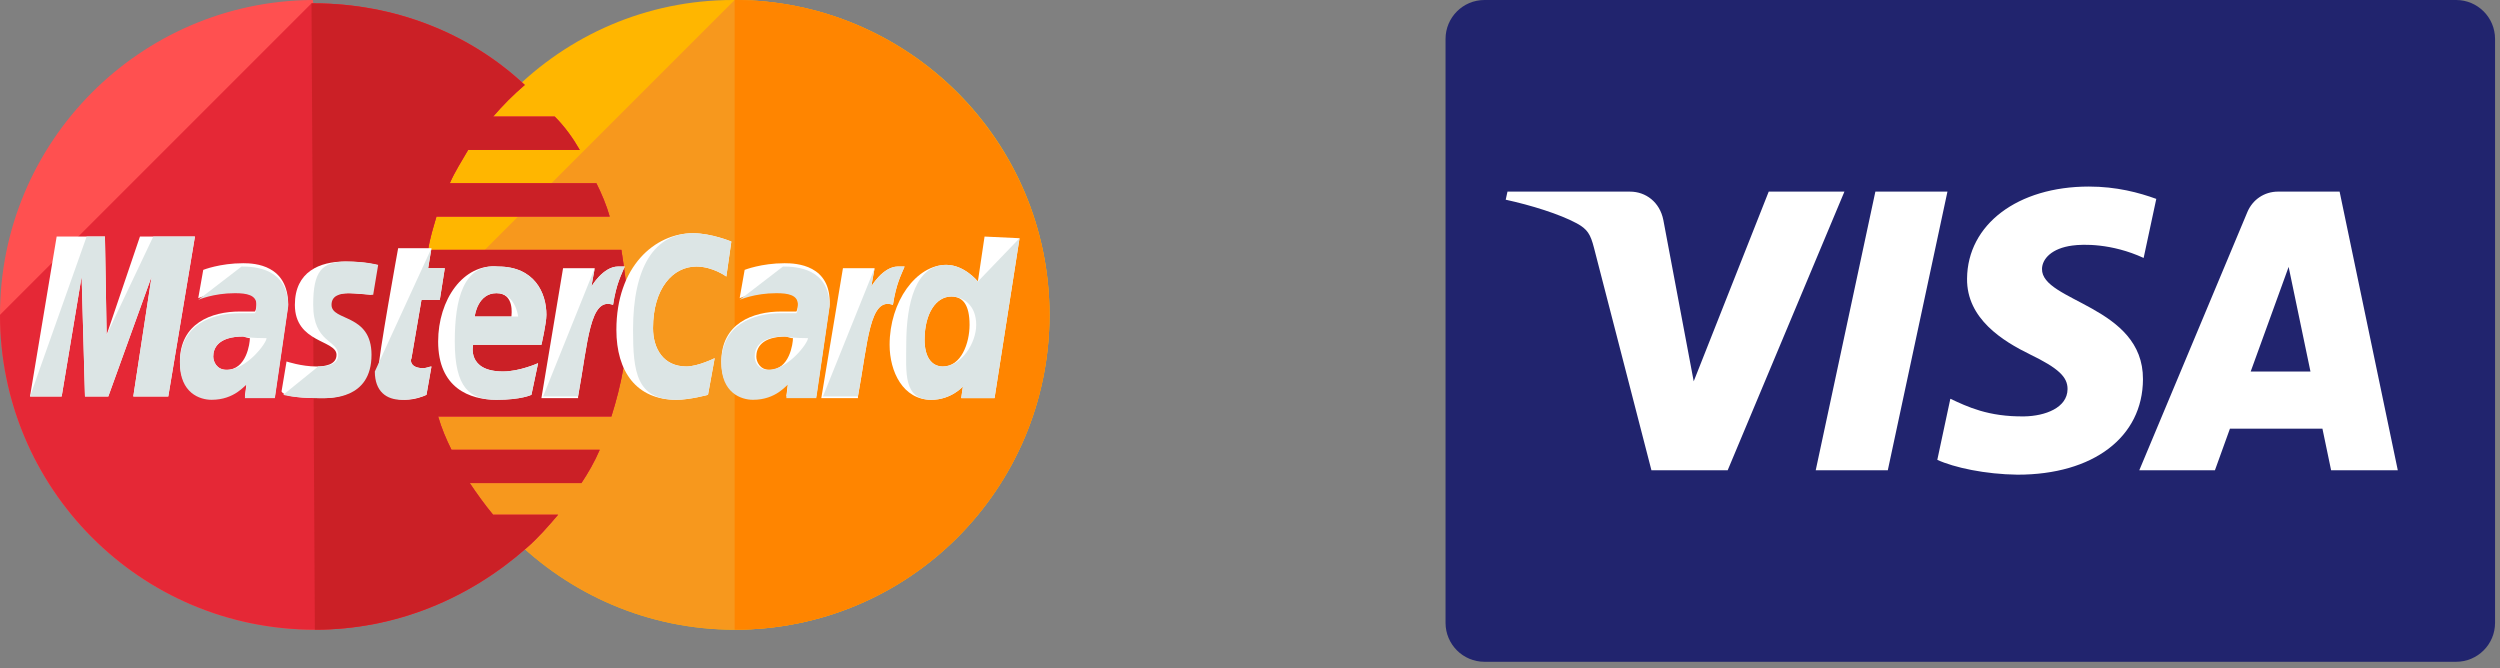 <svg width="101" height="27" viewBox="0 0 101 27" fill="none" xmlns="http://www.w3.org/2000/svg">
<rect x="0" y="0" width="101" height="27" fill="#808080" stroke="none"/>
<path d="M42.4 12.72C42.4 19.719 36.747 25.44 29.68 25.44C22.681 25.44 16.96 19.719 16.96 12.72C16.96 5.721 22.613 2.86102e-06 29.613 2.86102e-06C36.747 2.86102e-06 42.4 5.721 42.4 12.72Z" fill="#FFB600"/>
<path d="M29.68 2.86102e-06C36.679 2.86102e-06 42.4 5.721 42.4 12.72C42.4 19.719 36.747 25.44 29.68 25.44C22.681 25.44 16.96 19.719 16.96 12.72" fill="#F7981D"/>
<path d="M29.68 2.86102e-06C36.679 2.86102e-06 42.4 5.721 42.4 12.72C42.4 19.719 36.746 25.44 29.68 25.44" fill="#FF8500"/>
<path d="M12.585 0C5.653 0.067 0 5.721 0 12.72C0 19.719 5.653 25.44 12.72 25.44C16.018 25.44 18.979 24.161 21.267 22.142C21.738 21.738 22.142 21.267 22.546 20.796H19.921C19.585 20.392 19.248 19.921 18.979 19.517H23.488C23.758 19.114 24.027 18.642 24.229 18.171H18.239C18.037 17.768 17.835 17.297 17.7 16.825H24.7C25.104 15.547 25.373 14.201 25.373 12.787C25.373 11.845 25.238 10.97 25.104 10.095H17.297C17.364 9.624 17.498 9.22 17.633 8.749H24.632C24.498 8.278 24.296 7.807 24.094 7.403H18.171C18.373 6.932 18.642 6.528 18.912 6.057H23.421C23.152 5.586 22.815 5.115 22.411 4.711H19.921C20.325 4.24 20.729 3.836 21.2 3.432C18.979 1.346 15.95 0.135 12.653 0.135C12.653 -1.30373e-07 12.653 0 12.585 0Z" fill="#FF5050"/>
<path d="M0 12.72C0 19.719 5.653 25.44 12.72 25.44C16.018 25.44 18.979 24.161 21.267 22.142C21.738 21.738 22.142 21.267 22.546 20.796H19.921C19.585 20.392 19.248 19.921 18.979 19.517H23.488C23.758 19.114 24.027 18.642 24.229 18.171H18.239C18.037 17.768 17.835 17.297 17.7 16.825H24.7C25.104 15.547 25.373 14.201 25.373 12.787C25.373 11.845 25.238 10.97 25.104 10.095H17.297C17.364 9.624 17.498 9.22 17.633 8.749H24.632C24.498 8.278 24.296 7.807 24.094 7.403H18.171C18.373 6.932 18.642 6.528 18.912 6.057H23.421C23.152 5.586 22.815 5.115 22.411 4.711H19.921C20.325 4.24 20.729 3.836 21.2 3.432C18.979 1.346 15.95 0.135 12.653 0.135H12.585" fill="#E52836"/>
<path d="M12.72 25.44C16.018 25.44 18.979 24.161 21.267 22.142C21.738 21.738 22.142 21.267 22.546 20.796H19.921C19.585 20.392 19.248 19.921 18.979 19.517H23.488C23.758 19.114 24.027 18.642 24.229 18.171H18.239C18.037 17.768 17.835 17.297 17.7 16.825H24.7C25.104 15.547 25.373 14.201 25.373 12.787C25.373 11.845 25.238 10.97 25.104 10.095H17.297C17.364 9.624 17.498 9.22 17.633 8.749H24.632C24.498 8.278 24.296 7.807 24.094 7.403H18.172C18.373 6.932 18.643 6.528 18.912 6.057H23.421C23.152 5.586 22.815 5.115 22.412 4.711H19.921C20.325 4.24 20.729 3.836 21.2 3.432C18.979 1.346 15.95 0.135 12.653 0.135H12.585" fill="#CB2026"/>
<path d="M17.23 15.95L17.431 14.806C17.364 14.806 17.23 14.874 17.095 14.874C16.624 14.874 16.557 14.604 16.624 14.47L17.028 12.114H17.768L17.97 10.835H17.297L17.431 10.028H16.085C16.085 10.028 15.278 14.47 15.278 15.008C15.278 15.816 15.749 16.152 16.355 16.152C16.759 16.152 17.095 16.018 17.23 15.95Z" fill="white"/>
<path d="M17.701 13.797C17.701 15.681 18.979 16.152 20.056 16.152C21.066 16.152 21.47 15.95 21.47 15.95L21.739 14.672C21.739 14.672 20.998 15.008 20.325 15.008C18.845 15.008 19.114 13.931 19.114 13.931H21.873C21.873 13.931 22.075 13.056 22.075 12.72C22.075 11.845 21.604 10.768 20.123 10.768C18.71 10.634 17.701 12.114 17.701 13.797ZM20.056 11.845C20.797 11.845 20.662 12.72 20.662 12.787H19.181C19.181 12.72 19.316 11.845 20.056 11.845Z" fill="white"/>
<path d="M28.603 15.951L28.873 14.47C28.873 14.47 28.2 14.806 27.729 14.806C26.786 14.806 26.383 14.066 26.383 13.258C26.383 11.643 27.19 10.768 28.132 10.768C28.805 10.768 29.344 11.172 29.344 11.172L29.546 9.759C29.546 9.759 28.738 9.422 27.998 9.422C26.45 9.422 24.902 10.768 24.902 13.326C24.902 15.008 25.709 16.152 27.325 16.152C27.863 16.152 28.603 15.951 28.603 15.951Z" fill="white"/>
<path d="M9.826 10.634C8.884 10.634 8.211 10.903 8.211 10.903L8.009 12.047C8.009 12.047 8.615 11.778 9.49 11.778C9.961 11.778 10.364 11.845 10.364 12.249C10.364 12.518 10.297 12.585 10.297 12.585C10.297 12.585 9.893 12.585 9.691 12.585C8.547 12.585 7.269 13.056 7.269 14.604C7.269 15.816 8.076 16.085 8.547 16.085C9.49 16.085 9.893 15.479 9.961 15.479L9.893 16.018H11.105L11.643 12.316C11.643 10.701 10.297 10.634 9.826 10.634ZM10.095 13.662C10.095 13.864 9.961 14.941 9.153 14.941C8.749 14.941 8.615 14.604 8.615 14.402C8.615 14.066 8.816 13.595 9.826 13.595C10.028 13.662 10.095 13.662 10.095 13.662Z" fill="white"/>
<path d="M12.922 16.085C13.259 16.085 14.941 16.152 14.941 14.335C14.941 12.653 13.326 12.989 13.326 12.316C13.326 11.98 13.595 11.845 14.067 11.845C14.268 11.845 15.009 11.912 15.009 11.912L15.211 10.701C15.211 10.701 14.74 10.566 13.932 10.566C12.922 10.566 11.913 10.97 11.913 12.316C11.913 13.864 13.595 13.729 13.595 14.335C13.595 14.739 13.124 14.806 12.788 14.806C12.182 14.806 11.576 14.604 11.576 14.604L11.374 15.816C11.442 15.95 11.778 16.085 12.922 16.085Z" fill="white"/>
<path d="M39.776 9.557L39.506 11.374C39.506 11.374 38.968 10.701 38.228 10.701C37.016 10.701 35.94 12.182 35.94 13.931C35.94 15.008 36.478 16.152 37.622 16.152C38.43 16.152 38.901 15.614 38.901 15.614L38.833 16.085H40.179L41.189 9.624L39.776 9.557ZM39.17 13.124C39.17 13.864 38.833 14.806 38.093 14.806C37.622 14.806 37.353 14.403 37.353 13.73C37.353 12.653 37.824 11.98 38.43 11.98C38.901 11.98 39.17 12.316 39.17 13.124Z" fill="white"/>
<path d="M2.491 16.018L3.298 11.172L3.433 16.018H4.375L6.125 11.172L5.385 16.018H6.798L7.875 9.557H5.654L4.308 13.528L4.24 9.557H2.289L1.212 16.018H2.491Z" fill="white"/>
<path d="M23.354 16.018C23.758 13.797 23.825 11.98 24.767 12.316C24.902 11.441 25.104 11.105 25.238 10.768C25.238 10.768 25.171 10.768 24.969 10.768C24.363 10.768 23.892 11.576 23.892 11.576L24.027 10.835H22.748L21.873 16.085H23.354V16.018Z" fill="white"/>
<path d="M31.7 10.634C30.757 10.634 30.084 10.903 30.084 10.903L29.882 12.047C29.882 12.047 30.488 11.778 31.363 11.778C31.834 11.778 32.238 11.845 32.238 12.249C32.238 12.518 32.171 12.585 32.171 12.585C32.171 12.585 31.767 12.585 31.565 12.585C30.421 12.585 29.142 13.056 29.142 14.604C29.142 15.816 29.95 16.085 30.421 16.085C31.363 16.085 31.767 15.479 31.834 15.479L31.767 16.018H32.978L33.517 12.316C33.584 10.701 32.171 10.634 31.7 10.634ZM32.036 13.662C32.036 13.864 31.901 14.941 31.094 14.941C30.69 14.941 30.555 14.604 30.555 14.402C30.555 14.066 30.757 13.595 31.767 13.595C31.969 13.662 31.969 13.662 32.036 13.662Z" fill="white"/>
<path d="M34.661 16.018C35.065 13.797 35.132 11.98 36.074 12.316C36.209 11.441 36.411 11.105 36.545 10.768C36.545 10.768 36.478 10.768 36.276 10.768C35.67 10.768 35.199 11.576 35.199 11.576L35.334 10.835H34.055L33.18 16.085H34.661V16.018Z" fill="white"/>
<path d="M15.143 15.008C15.143 15.816 15.614 16.152 16.22 16.152C16.691 16.152 17.095 16.018 17.229 15.95L17.431 14.806C17.364 14.806 17.229 14.874 17.095 14.874C16.624 14.874 16.556 14.604 16.624 14.47L17.027 12.114H17.768L17.97 10.835H17.297L17.431 10.028" fill="#DCE5E5"/>
<path d="M18.373 13.797C18.373 15.681 18.979 16.152 20.056 16.152C21.066 16.152 21.469 15.95 21.469 15.95L21.739 14.672C21.739 14.672 20.998 15.008 20.325 15.008C18.845 15.008 19.114 13.931 19.114 13.931H21.873C21.873 13.931 22.075 13.056 22.075 12.72C22.075 11.845 21.604 10.768 20.123 10.768C18.71 10.634 18.373 12.114 18.373 13.797ZM20.056 11.845C20.796 11.845 20.931 12.72 20.931 12.787H19.181C19.181 12.72 19.316 11.845 20.056 11.845Z" fill="#DCE5E5"/>
<path d="M28.603 15.951L28.872 14.47C28.872 14.47 28.2 14.806 27.728 14.806C26.786 14.806 26.382 14.066 26.382 13.258C26.382 11.643 27.19 10.768 28.132 10.768C28.805 10.768 29.344 11.172 29.344 11.172L29.546 9.759C29.546 9.759 28.738 9.422 27.998 9.422C26.45 9.422 25.575 10.768 25.575 13.326C25.575 15.008 25.709 16.152 27.325 16.152C27.863 16.152 28.603 15.951 28.603 15.951Z" fill="#DCE5E5"/>
<path d="M8.009 12.114C8.009 12.114 8.615 11.845 9.49 11.845C9.961 11.845 10.364 11.912 10.364 12.316C10.364 12.585 10.297 12.653 10.297 12.653C10.297 12.653 9.893 12.653 9.691 12.653C8.547 12.653 7.269 13.124 7.269 14.672C7.269 15.883 8.076 16.152 8.547 16.152C9.49 16.152 9.893 15.547 9.961 15.547L9.893 16.085H11.105L11.643 12.383C11.643 10.835 10.297 10.768 9.759 10.768M10.768 13.662C10.768 13.864 9.961 14.941 9.153 14.941C8.749 14.941 8.615 14.604 8.615 14.402C8.615 14.066 8.816 13.595 9.826 13.595C10.028 13.662 10.768 13.662 10.768 13.662Z" fill="#DCE5E5"/>
<path d="M11.442 15.95C11.442 15.95 11.846 16.085 12.99 16.085C13.326 16.085 15.009 16.152 15.009 14.335C15.009 12.653 13.394 12.989 13.394 12.316C13.394 11.98 13.663 11.845 14.134 11.845C14.336 11.845 15.076 11.912 15.076 11.912L15.278 10.701C15.278 10.701 14.807 10.566 13.999 10.566C12.99 10.566 12.653 10.97 12.653 12.316C12.653 13.864 13.663 13.729 13.663 14.335C13.663 14.739 13.192 14.806 12.855 14.806" fill="#DCE5E5"/>
<path d="M39.506 11.374C39.506 11.374 38.968 10.701 38.227 10.701C37.016 10.701 36.612 12.182 36.612 13.931C36.612 15.008 36.478 16.152 37.622 16.152C38.429 16.152 38.901 15.614 38.901 15.614L38.833 16.085H40.179L41.189 9.624M39.439 13.124C39.439 13.864 38.833 14.806 38.093 14.806C37.622 14.806 37.353 14.403 37.353 13.73C37.353 12.653 37.824 11.98 38.429 11.98C38.901 11.98 39.439 12.316 39.439 13.124Z" fill="#DCE5E5"/>
<path d="M2.491 16.018L3.298 11.172L3.433 16.018H4.375L6.125 11.172L5.385 16.018H6.798L7.875 9.557H6.192L4.308 13.528L4.24 9.557H3.5L1.212 16.018H2.491Z" fill="#DCE5E5"/>
<path d="M21.941 16.018H23.354C23.758 13.797 23.825 11.98 24.768 12.316C24.902 11.441 25.104 11.105 25.239 10.768C25.239 10.768 25.171 10.768 24.97 10.768C24.364 10.768 23.893 11.576 23.893 11.576L24.027 10.835" fill="#DCE5E5"/>
<path d="M29.882 12.114C29.882 12.114 30.488 11.845 31.363 11.845C31.834 11.845 32.238 11.912 32.238 12.316C32.238 12.585 32.171 12.653 32.171 12.653C32.171 12.653 31.767 12.653 31.565 12.653C30.421 12.653 29.142 13.124 29.142 14.672C29.142 15.883 29.95 16.152 30.421 16.152C31.363 16.152 31.767 15.547 31.834 15.547L31.767 16.085H32.978L33.517 12.383C33.517 10.835 32.171 10.768 31.632 10.768M32.642 13.662C32.642 13.864 31.834 14.941 31.026 14.941C30.623 14.941 30.488 14.604 30.488 14.402C30.488 14.066 30.69 13.595 31.7 13.595C31.969 13.662 32.642 13.662 32.642 13.662Z" fill="#DCE5E5"/>
<path d="M33.247 16.018H34.66C35.064 13.797 35.132 11.98 36.074 12.316C36.208 11.441 36.41 11.105 36.545 10.768C36.545 10.768 36.477 10.768 36.276 10.768C35.67 10.768 35.199 11.576 35.199 11.576L35.333 10.835" fill="#DCE5E5"/>
<path d="M100.8 25.163C100.8 26.032 100.096 26.736 99.227 26.736H59.972C59.104 26.736 58.4 26.032 58.4 25.163V1.573C58.4 0.704 59.104 0 59.972 0H99.227C100.096 0 100.8 0.704 100.8 1.573V25.163H100.8Z" fill="#21246E"/>
<path d="M74.515 7.741L69.798 18.999H66.718L64.398 10.016C64.256 9.462 64.133 9.26 63.705 9.025C63.004 8.646 61.85 8.29 60.831 8.068L60.902 7.742H65.856C66.488 7.742 67.056 8.163 67.199 8.889L68.426 15.405L71.456 7.742H74.515V7.741ZM86.576 15.322C86.59 12.352 82.468 12.191 82.497 10.862C82.505 10.457 82.89 10.027 83.731 9.919C84.149 9.863 85.3 9.823 86.603 10.421L87.114 8.035C86.413 7.781 85.511 7.537 84.391 7.537C81.512 7.537 79.486 9.068 79.469 11.258C79.45 12.878 80.915 13.782 82.019 14.321C83.154 14.873 83.533 15.226 83.529 15.721C83.522 16.476 82.624 16.807 81.787 16.822C80.322 16.844 79.473 16.426 78.794 16.11L78.267 18.578C78.947 18.89 80.205 19.161 81.507 19.177C84.566 19.177 86.567 17.662 86.576 15.322ZM94.177 18.999H96.871L94.52 7.741H92.034C91.475 7.741 91.004 8.067 90.794 8.567L86.427 18.999H89.483L90.09 17.317H93.826L94.177 18.999ZM90.928 15.01L92.461 10.783L93.343 15.01H90.928ZM78.677 7.741L76.267 18.999H73.355L75.765 7.741H78.677V7.741Z" fill="white"/>
</svg>
